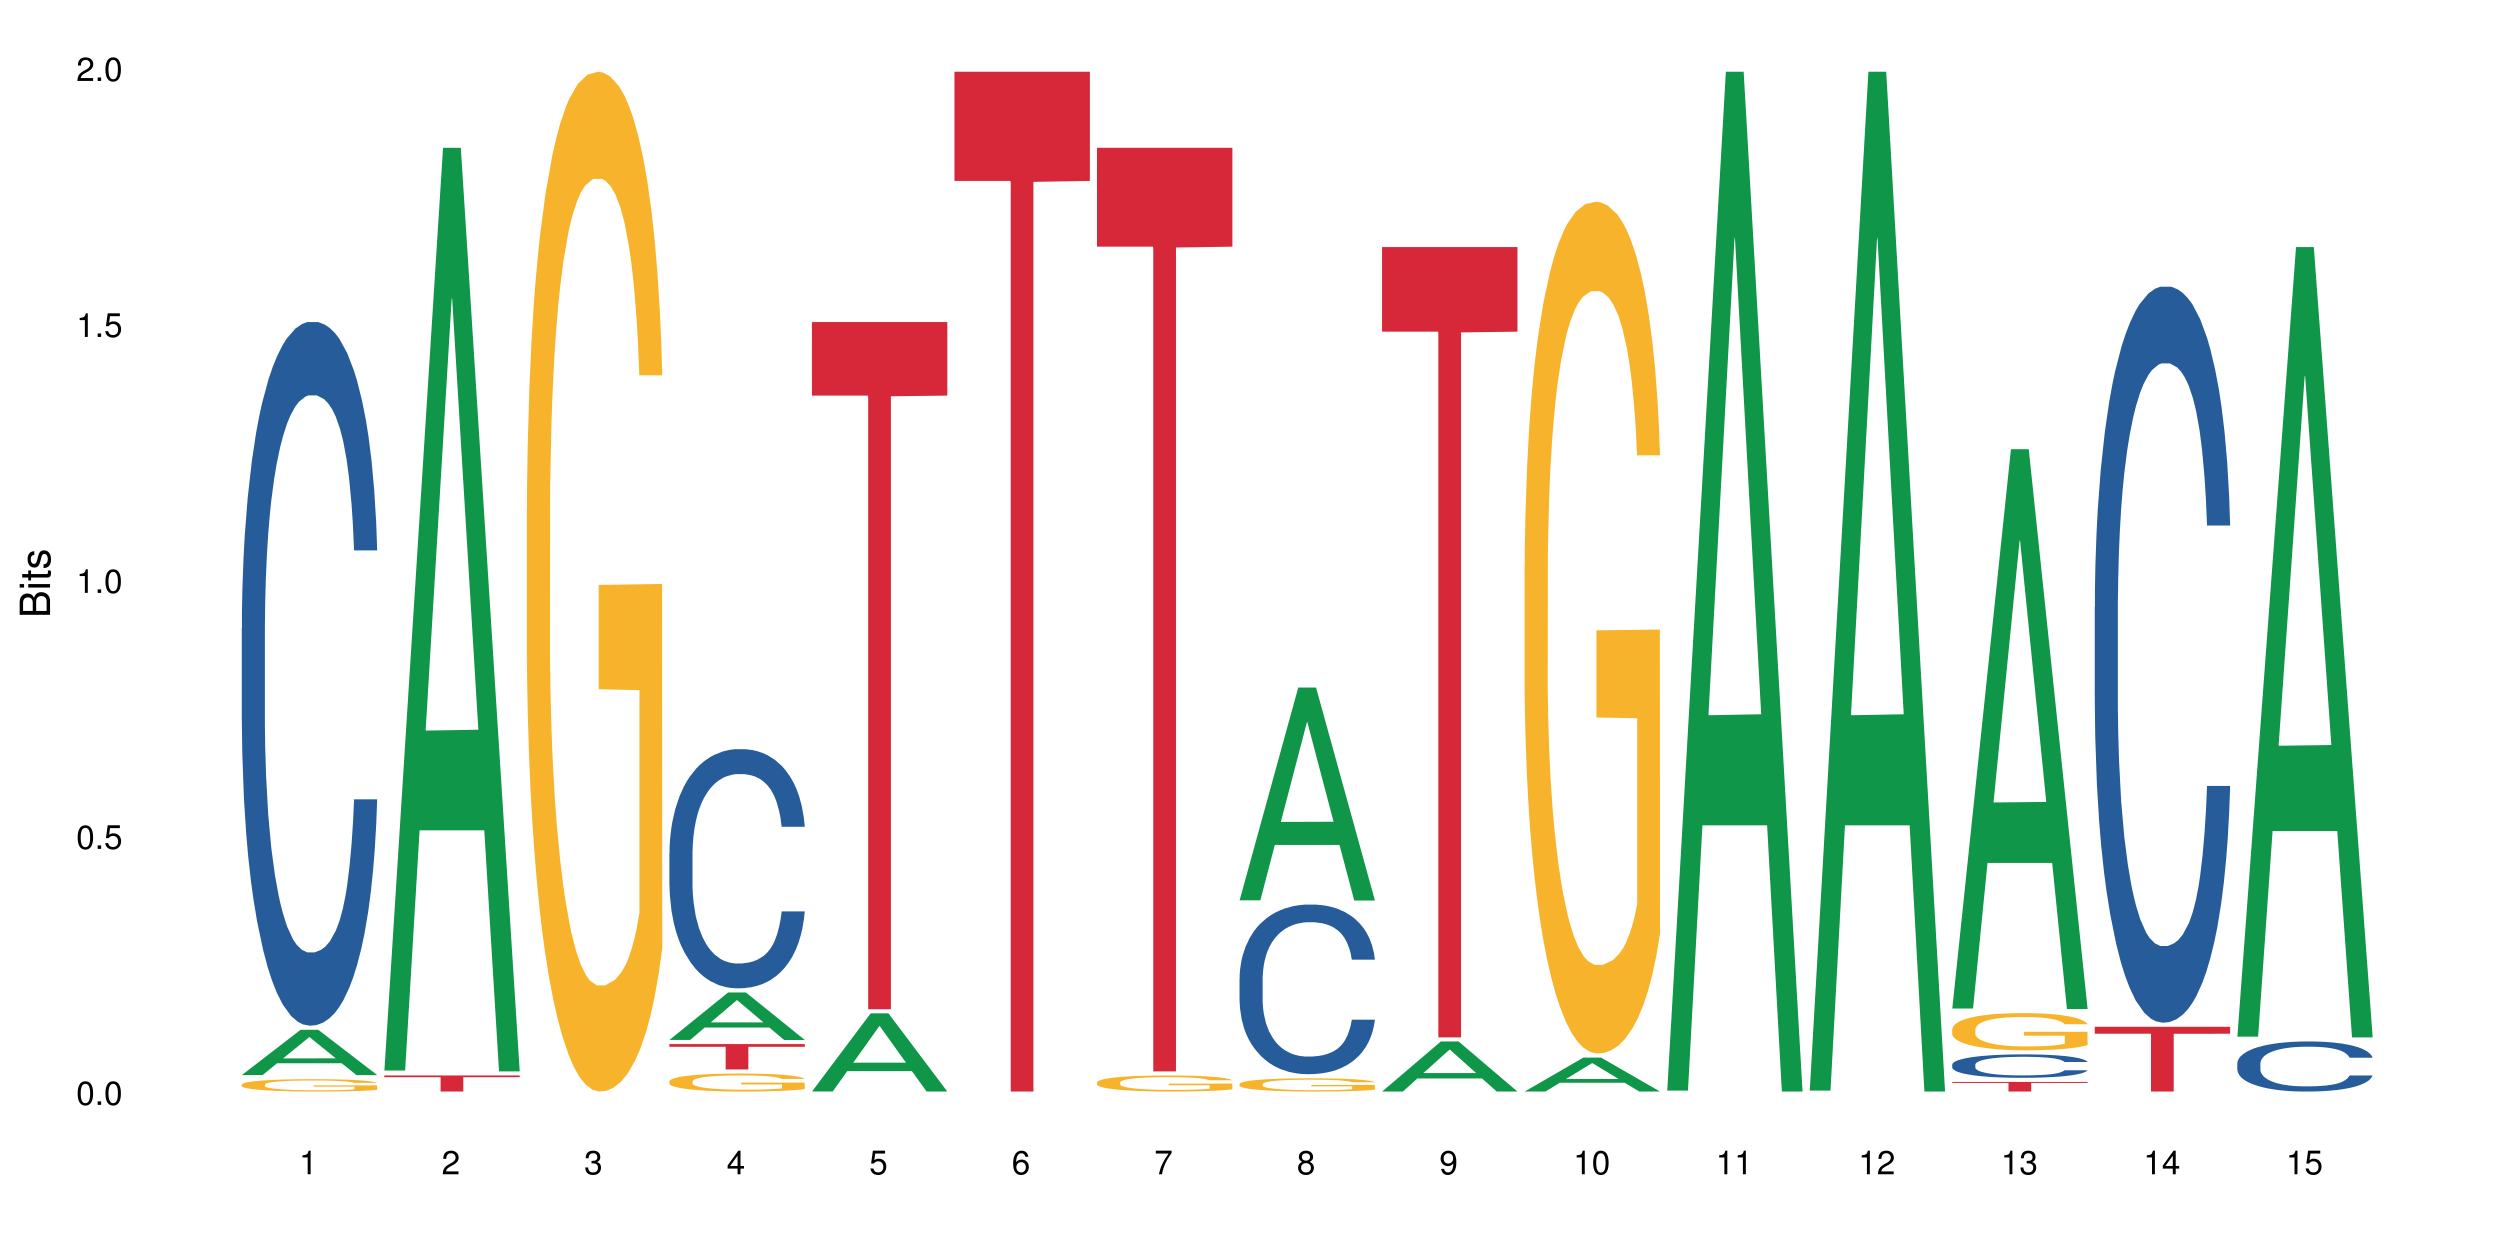<?xml version="1.0" encoding="UTF-8"?>
<svg xmlns="http://www.w3.org/2000/svg" xmlns:xlink="http://www.w3.org/1999/xlink" width="720pt" height="360pt" viewBox="0 0 720 360" version="1.1">
<defs>
<g>
<symbol overflow="visible" id="glyph0-0">
<path style="stroke:none;" d=""/>
</symbol>
<symbol overflow="visible" id="glyph0-1">
<path style="stroke:none;" d="M 2.641 -6.797 C 2 -6.797 1.422 -6.531 1.078 -6.047 C 0.641 -5.453 0.406 -4.547 0.406 -3.297 C 0.406 -1 1.188 0.219 2.641 0.219 C 4.078 0.219 4.859 -1 4.859 -3.234 C 4.859 -4.562 4.656 -5.438 4.203 -6.047 C 3.844 -6.531 3.281 -6.797 2.641 -6.797 Z M 2.641 -6.047 C 3.547 -6.047 4 -5.125 4 -3.312 C 4 -1.375 3.562 -0.484 2.625 -0.484 C 1.734 -0.484 1.281 -1.422 1.281 -3.281 C 1.281 -5.141 1.734 -6.047 2.641 -6.047 Z M 2.641 -6.047 "/>
</symbol>
<symbol overflow="visible" id="glyph0-2">
<path style="stroke:none;" d="M 1.828 -1 L 0.828 -1 L 0.828 0 L 1.828 0 Z M 1.828 -1 "/>
</symbol>
<symbol overflow="visible" id="glyph0-3">
<path style="stroke:none;" d="M 4.562 -6.797 L 1.062 -6.797 L 0.547 -3.094 L 1.328 -3.094 C 1.719 -3.562 2.047 -3.734 2.578 -3.734 C 3.484 -3.734 4.062 -3.109 4.062 -2.094 C 4.062 -1.125 3.484 -0.531 2.578 -0.531 C 1.828 -0.531 1.375 -0.906 1.188 -1.672 L 0.328 -1.672 C 0.453 -1.109 0.547 -0.844 0.75 -0.594 C 1.125 -0.078 1.828 0.219 2.594 0.219 C 3.969 0.219 4.922 -0.781 4.922 -2.219 C 4.922 -3.562 4.031 -4.484 2.719 -4.484 C 2.25 -4.484 1.859 -4.359 1.469 -4.062 L 1.734 -5.969 L 4.562 -5.969 Z M 4.562 -6.797 "/>
</symbol>
<symbol overflow="visible" id="glyph0-4">
<path style="stroke:none;" d="M 2.484 -4.844 L 2.484 0 L 3.328 0 L 3.328 -6.797 L 2.766 -6.797 C 2.469 -5.75 2.281 -5.609 0.984 -5.453 L 0.984 -4.844 Z M 2.484 -4.844 "/>
</symbol>
<symbol overflow="visible" id="glyph0-5">
<path style="stroke:none;" d="M 4.859 -0.828 L 1.281 -0.828 C 1.359 -1.391 1.672 -1.75 2.5 -2.234 L 3.469 -2.75 C 4.406 -3.266 4.906 -3.969 4.906 -4.812 C 4.906 -5.375 4.672 -5.906 4.266 -6.266 C 3.859 -6.625 3.375 -6.797 2.719 -6.797 C 1.859 -6.797 1.219 -6.5 0.844 -5.922 C 0.609 -5.562 0.5 -5.125 0.484 -4.438 L 1.328 -4.438 C 1.359 -4.906 1.406 -5.188 1.531 -5.406 C 1.75 -5.812 2.188 -6.062 2.703 -6.062 C 3.469 -6.062 4.031 -5.516 4.031 -4.781 C 4.031 -4.25 3.719 -3.797 3.125 -3.438 L 2.234 -2.938 C 0.812 -2.141 0.406 -1.5 0.328 0 L 4.859 0 Z M 4.859 -0.828 "/>
</symbol>
<symbol overflow="visible" id="glyph0-6">
<path style="stroke:none;" d="M 2.125 -3.125 L 2.578 -3.125 C 3.516 -3.125 3.984 -2.703 3.984 -1.891 C 3.984 -1.031 3.469 -0.531 2.578 -0.531 C 1.656 -0.531 1.203 -0.984 1.156 -1.969 L 0.312 -1.969 C 0.344 -1.422 0.438 -1.078 0.609 -0.766 C 0.953 -0.109 1.625 0.219 2.547 0.219 C 3.953 0.219 4.859 -0.609 4.859 -1.906 C 4.859 -2.766 4.516 -3.25 3.703 -3.516 C 4.344 -3.766 4.656 -4.25 4.656 -4.938 C 4.656 -6.109 3.875 -6.797 2.578 -6.797 C 1.203 -6.797 0.484 -6.047 0.453 -4.609 L 1.297 -4.609 C 1.312 -5.016 1.344 -5.25 1.453 -5.453 C 1.641 -5.828 2.062 -6.062 2.594 -6.062 C 3.344 -6.062 3.797 -5.625 3.797 -4.906 C 3.797 -4.422 3.609 -4.141 3.25 -3.984 C 3.016 -3.891 2.719 -3.844 2.125 -3.844 Z M 2.125 -3.125 "/>
</symbol>
<symbol overflow="visible" id="glyph0-7">
<path style="stroke:none;" d="M 3.141 -1.625 L 3.141 0 L 3.984 0 L 3.984 -1.625 L 4.984 -1.625 L 4.984 -2.391 L 3.984 -2.391 L 3.984 -6.797 L 3.359 -6.797 L 0.266 -2.516 L 0.266 -1.625 Z M 3.141 -2.391 L 1 -2.391 L 3.141 -5.359 Z M 3.141 -2.391 "/>
</symbol>
<symbol overflow="visible" id="glyph0-8">
<path style="stroke:none;" d="M 4.781 -5.031 C 4.609 -6.141 3.891 -6.797 2.844 -6.797 C 2.094 -6.797 1.422 -6.438 1.031 -5.828 C 0.609 -5.172 0.406 -4.344 0.406 -3.094 C 0.406 -1.953 0.578 -1.234 0.984 -0.625 C 1.359 -0.078 1.953 0.219 2.703 0.219 C 3.984 0.219 4.922 -0.734 4.922 -2.078 C 4.922 -3.344 4.062 -4.234 2.844 -4.234 C 2.172 -4.234 1.641 -3.969 1.281 -3.469 C 1.281 -5.125 1.828 -6.047 2.797 -6.047 C 3.391 -6.047 3.797 -5.672 3.938 -5.031 Z M 2.734 -3.484 C 3.547 -3.484 4.062 -2.922 4.062 -2 C 4.062 -1.156 3.484 -0.531 2.703 -0.531 C 1.922 -0.531 1.328 -1.188 1.328 -2.047 C 1.328 -2.891 1.906 -3.484 2.734 -3.484 Z M 2.734 -3.484 "/>
</symbol>
<symbol overflow="visible" id="glyph0-9">
<path style="stroke:none;" d="M 4.984 -6.797 L 0.438 -6.797 L 0.438 -5.969 L 4.109 -5.969 C 2.5 -3.656 1.828 -2.234 1.328 0 L 2.219 0 C 2.594 -2.172 3.453 -4.047 4.984 -6.094 Z M 4.984 -6.797 "/>
</symbol>
<symbol overflow="visible" id="glyph0-10">
<path style="stroke:none;" d="M 3.75 -3.578 C 4.453 -4 4.688 -4.344 4.688 -4.984 C 4.688 -6.047 3.844 -6.797 2.641 -6.797 C 1.438 -6.797 0.594 -6.047 0.594 -4.984 C 0.594 -4.359 0.828 -4.016 1.516 -3.578 C 0.734 -3.203 0.359 -2.641 0.359 -1.891 C 0.359 -0.641 1.297 0.219 2.641 0.219 C 3.984 0.219 4.922 -0.641 4.922 -1.875 C 4.922 -2.641 4.531 -3.203 3.75 -3.578 Z M 2.641 -6.047 C 3.359 -6.047 3.812 -5.625 3.812 -4.969 C 3.812 -4.344 3.344 -3.922 2.641 -3.922 C 1.922 -3.922 1.453 -4.344 1.453 -4.984 C 1.453 -5.625 1.922 -6.047 2.641 -6.047 Z M 2.641 -3.203 C 3.484 -3.203 4.062 -2.672 4.062 -1.875 C 4.062 -1.062 3.484 -0.531 2.625 -0.531 C 1.797 -0.531 1.219 -1.078 1.219 -1.875 C 1.219 -2.672 1.797 -3.203 2.641 -3.203 Z M 2.641 -3.203 "/>
</symbol>
<symbol overflow="visible" id="glyph0-11">
<path style="stroke:none;" d="M 0.516 -1.547 C 0.672 -0.438 1.406 0.219 2.438 0.219 C 3.188 0.219 3.859 -0.141 4.266 -0.75 C 4.688 -1.406 4.891 -2.25 4.891 -3.484 C 4.891 -4.625 4.703 -5.359 4.312 -5.953 C 3.938 -6.5 3.344 -6.797 2.594 -6.797 C 1.297 -6.797 0.359 -5.844 0.359 -4.516 C 0.359 -3.25 1.234 -2.344 2.453 -2.344 C 3.094 -2.344 3.562 -2.578 4.016 -3.109 C 4 -1.453 3.469 -0.531 2.5 -0.531 C 1.906 -0.531 1.484 -0.906 1.359 -1.547 Z M 2.578 -6.062 C 3.375 -6.062 3.969 -5.406 3.969 -4.531 C 3.969 -3.688 3.375 -3.094 2.547 -3.094 C 1.734 -3.094 1.234 -3.672 1.234 -4.578 C 1.234 -5.438 1.797 -6.062 2.578 -6.062 Z M 2.578 -6.062 "/>
</symbol>
<symbol overflow="visible" id="glyph1-0">
<path style="stroke:none;" d=""/>
</symbol>
<symbol overflow="visible" id="glyph1-1">
<path style="stroke:none;" d="M 0 -0.953 L 0 -4.891 C 0 -5.719 -0.234 -6.344 -0.734 -6.797 C -1.188 -7.234 -1.812 -7.469 -2.5 -7.469 C -3.547 -7.469 -4.188 -7 -4.625 -5.875 C -4.984 -6.672 -5.641 -7.094 -6.531 -7.094 C -7.156 -7.094 -7.734 -6.859 -8.141 -6.391 C -8.562 -5.938 -8.75 -5.344 -8.75 -4.5 L -8.75 -0.953 Z M -4.984 -2.062 L -7.766 -2.062 L -7.766 -4.219 C -7.766 -4.844 -7.688 -5.203 -7.453 -5.5 C -7.219 -5.812 -6.859 -5.969 -6.375 -5.969 C -5.906 -5.969 -5.531 -5.812 -5.297 -5.5 C -5.062 -5.203 -4.984 -4.844 -4.984 -4.219 Z M -0.984 -2.062 L -4 -2.062 L -4 -4.781 C -4 -5.328 -3.859 -5.688 -3.578 -5.953 C -3.297 -6.219 -2.922 -6.359 -2.484 -6.359 C -2.062 -6.359 -1.688 -6.219 -1.406 -5.953 C -1.109 -5.688 -0.984 -5.328 -0.984 -4.781 Z M -0.984 -2.062 "/>
</symbol>
<symbol overflow="visible" id="glyph1-2">
<path style="stroke:none;" d="M -6.281 -1.797 L -6.281 -0.797 L 0 -0.797 L 0 -1.797 Z M -8.75 -1.797 L -8.75 -0.797 L -7.484 -0.797 L -7.484 -1.797 Z M -8.75 -1.797 "/>
</symbol>
<symbol overflow="visible" id="glyph1-3">
<path style="stroke:none;" d="M -6.281 -3.047 L -6.281 -2.016 L -8.016 -2.016 L -8.016 -1.016 L -6.281 -1.016 L -6.281 -0.172 L -5.469 -0.172 L -5.469 -1.016 L -0.719 -1.016 C -0.078 -1.016 0.281 -1.453 0.281 -2.234 C 0.281 -2.469 0.25 -2.719 0.188 -3.047 L -0.641 -3.047 C -0.609 -2.922 -0.594 -2.766 -0.594 -2.562 C -0.594 -2.141 -0.719 -2.016 -1.156 -2.016 L -5.469 -2.016 L -5.469 -3.047 Z M -6.281 -3.047 "/>
</symbol>
<symbol overflow="visible" id="glyph1-4">
<path style="stroke:none;" d="M -4.531 -5.25 C -5.766 -5.25 -6.469 -4.422 -6.469 -2.969 C -6.469 -1.516 -5.719 -0.562 -4.547 -0.562 C -3.562 -0.562 -3.094 -1.062 -2.734 -2.562 L -2.516 -3.484 C -2.344 -4.188 -2.094 -4.469 -1.625 -4.469 C -1.047 -4.469 -0.641 -3.875 -0.641 -3 C -0.641 -2.453 -0.797 -2 -1.062 -1.75 C -1.25 -1.594 -1.422 -1.531 -1.875 -1.469 L -1.875 -0.406 C -0.422 -0.453 0.281 -1.266 0.281 -2.922 C 0.281 -4.5 -0.5 -5.516 -1.719 -5.516 C -2.656 -5.516 -3.172 -4.984 -3.469 -3.734 L -3.703 -2.766 C -3.891 -1.953 -4.156 -1.609 -4.594 -1.609 C -5.172 -1.609 -5.547 -2.125 -5.547 -2.938 C -5.547 -3.75 -5.203 -4.172 -4.531 -4.203 Z M -4.531 -5.25 "/>
</symbol>
</g>
</defs>
<g id="surface36121">
<rect x="0" y="0" width="720" height="360" style="fill:rgb(100%,100%,100%);fill-opacity:1;stroke:none;"/>
<path style=" stroke:none;fill-rule:nonzero;fill:rgb(6.275%,58.824%,28.235%);fill-opacity:1;" d="M 69.629 309.617 L 69.672 309.605 L 86.547 296.59 L 91.672 296.59 L 108.629 309.629 L 102.668 309.629 L 98.418 306.227 L 79.797 306.227 L 75.629 309.617 L 69.629 309.617 L 81.586 304.816 L 96.711 304.805 L 89.172 298.719 L 89.086 298.707 L 89.004 298.746 L 81.547 304.805 L 81.586 304.816 Z M 69.629 309.617 "/>
<path style=" stroke:none;fill-rule:nonzero;fill:rgb(14.51%,36.078%,60%);fill-opacity:1;" d="M 69.629 180.934 L 69.676 180.746 L 69.676 176.301 L 69.82 169.262 L 70.152 160.371 L 70.484 154.258 L 71.34 143.328 L 72.531 132.77 L 73.766 124.617 L 74.672 119.805 L 75.48 116.098 L 77.332 109.246 L 78.523 105.727 L 79.809 102.574 L 81.375 99.426 L 82.52 97.574 L 85.086 94.609 L 86.988 93.312 L 88.461 92.758 L 91.648 92.758 L 93.551 93.5 L 94.93 94.426 L 96.453 95.906 L 97.738 97.574 L 99.973 101.648 L 101.969 106.836 L 102.871 109.801 L 104.301 115.543 L 105.395 121.098 L 106.156 125.914 L 107.012 132.77 L 107.77 141.105 L 108.344 150.551 L 108.629 158.52 L 101.969 158.52 L 101.637 151.109 L 101.258 145.367 L 100.543 137.77 L 99.828 132.398 L 98.832 127.027 L 97.926 123.508 L 96.691 119.988 L 95.598 117.766 L 94.453 116.098 L 93.359 114.988 L 91.27 113.875 L 88.844 113.875 L 87.938 114.246 L 86.086 115.727 L 85.086 117.023 L 83.66 119.617 L 82.66 122.027 L 81.473 125.73 L 80.664 128.879 L 79.664 133.695 L 78.949 137.957 L 78.141 144.07 L 77.668 148.699 L 77.238 153.887 L 76.859 160 L 76.574 166.484 L 76.383 173.336 L 76.289 180.004 L 76.289 208.719 L 76.383 215.387 L 76.621 223.168 L 77.238 234.465 L 78.141 244.285 L 79.188 252.062 L 80.188 257.621 L 80.758 260.215 L 81.52 263.18 L 82.707 266.883 L 84.422 270.586 L 85.418 272.07 L 86.941 273.551 L 88.512 274.293 L 90.602 274.293 L 92.457 273.551 L 93.695 272.625 L 94.977 271.145 L 96.738 267.996 L 97.832 265.031 L 98.781 261.512 L 99.496 257.992 L 99.973 255.027 L 100.684 249.285 L 101.258 242.988 L 101.684 236.504 L 101.969 230.207 L 108.629 230.207 L 108.344 237.613 L 107.914 244.84 L 107.484 250.211 L 106.82 256.695 L 106.059 262.438 L 104.965 268.922 L 104.062 273.18 L 102.871 277.812 L 101.777 281.332 L 100.59 284.48 L 98.832 288.184 L 97.688 290.039 L 96.453 291.703 L 94.977 293.188 L 93.125 294.484 L 91.125 295.223 L 89.27 295.41 L 87.273 295.039 L 85.801 294.297 L 83.848 292.633 L 81.426 289.297 L 79.664 285.777 L 78.285 282.258 L 77.098 278.555 L 75.766 273.551 L 74.051 265.402 L 73.008 259.102 L 72.293 253.918 L 71.484 246.691 L 70.914 240.207 L 70.246 229.836 L 69.773 216.684 L 69.629 206.496 Z M 69.629 180.934 "/>
<path style=" stroke:none;fill-rule:nonzero;fill:rgb(96.863%,70.196%,16.863%);fill-opacity:1;" d="M 69.629 312.336 L 69.676 312.332 L 69.676 312.266 L 69.867 312.121 L 70.344 311.918 L 70.961 311.754 L 71.625 311.621 L 72.055 311.555 L 72.77 311.457 L 73.387 311.387 L 74.957 311.238 L 76.953 311.102 L 78.047 311.043 L 79.285 310.988 L 81.043 310.926 L 81.852 310.902 L 84.324 310.852 L 87.133 310.82 L 90.223 310.809 L 91.648 310.812 L 93.598 310.828 L 96.262 310.863 L 97.785 310.895 L 98.973 310.926 L 100.211 310.969 L 101.73 311.035 L 103.16 311.113 L 104.301 311.191 L 105.441 311.289 L 106.391 311.391 L 107.199 311.504 L 107.914 311.641 L 108.344 311.758 L 108.629 311.871 L 102.016 311.871 L 101.637 311.758 L 101.207 311.668 L 100.496 311.562 L 99.781 311.484 L 99.066 311.422 L 97.738 311.336 L 96.594 311.285 L 95.168 311.238 L 93.789 311.211 L 92.219 311.191 L 91.27 311.184 L 88.746 311.184 L 86.465 311.207 L 85.133 311.234 L 84.184 311.258 L 82.852 311.309 L 82.043 311.348 L 81.566 311.371 L 80.141 311.473 L 79.188 311.562 L 78.664 311.625 L 78 311.723 L 77.523 311.812 L 77 311.941 L 76.715 312.039 L 76.336 312.262 L 76.289 312.844 L 76.43 312.969 L 76.715 313.102 L 77.098 313.219 L 77.668 313.344 L 78.238 313.438 L 79.234 313.562 L 80.094 313.648 L 80.758 313.703 L 82.043 313.793 L 82.566 313.82 L 83.801 313.879 L 85.086 313.926 L 86.656 313.965 L 87.844 313.984 L 89.746 314 L 92.172 314 L 95.027 313.98 L 96.832 313.953 L 98.07 313.93 L 98.879 313.906 L 99.875 313.871 L 100.59 313.836 L 101.258 313.801 L 102.062 313.746 L 102.062 312.969 L 90.316 312.965 L 90.316 312.602 L 108.578 312.598 L 108.629 313.871 L 107.629 313.957 L 106.391 314.043 L 105.203 314.105 L 103.965 314.164 L 102.207 314.223 L 100.781 314.262 L 98.594 314.309 L 96.594 314.34 L 94.504 314.359 L 92.648 314.367 L 90.461 314.371 L 88.512 314.363 L 86.418 314.344 L 84.754 314.32 L 83.23 314.285 L 81.711 314.242 L 79.809 314.176 L 78.57 314.121 L 77.285 314.051 L 76.004 313.969 L 74.859 313.883 L 74.102 313.816 L 73.34 313.738 L 72.531 313.641 L 71.77 313.527 L 71.199 313.426 L 70.676 313.312 L 70.297 313.207 L 69.914 313.059 L 69.723 312.941 L 69.629 312.844 Z M 69.629 312.336 "/>
<path style=" stroke:none;fill-rule:nonzero;fill:rgb(6.275%,58.824%,28.235%);fill-opacity:1;" d="M 110.68 308.312 L 110.723 308.062 L 127.598 42.566 L 132.719 42.566 L 149.68 308.562 L 143.719 308.562 L 139.469 239.129 L 120.848 239.129 L 116.68 308.312 L 110.68 308.312 L 122.637 210.406 L 137.762 210.156 L 130.223 86.023 L 130.137 85.773 L 130.055 86.523 L 122.598 210.156 L 122.637 210.406 Z M 110.68 308.312 "/>
<path style=" stroke:none;fill-rule:nonzero;fill:rgb(83.922%,15.686%,22.353%);fill-opacity:1;" d="M 110.68 309.742 L 149.68 309.742 L 149.68 310.238 L 133.426 310.242 L 133.426 314.371 L 126.887 314.371 L 126.887 310.246 L 126.793 310.238 L 110.68 310.238 Z M 110.68 309.742 "/>
<path style=" stroke:none;fill-rule:nonzero;fill:rgb(96.863%,70.196%,16.863%);fill-opacity:1;" d="M 151.73 146.461 L 151.777 146.191 L 151.777 140.828 L 151.969 128.758 L 152.445 112.129 L 153.062 98.449 L 153.727 87.719 L 154.156 82.086 L 154.871 74.039 L 155.488 68.141 L 157.059 56.07 L 159.055 44.805 L 160.148 39.977 L 161.387 35.414 L 163.145 30.32 L 163.953 28.441 L 166.426 24.148 L 169.23 21.469 L 172.324 20.664 L 173.75 20.93 L 175.699 22.004 L 178.363 24.953 L 179.887 27.637 L 181.074 30.32 L 182.312 33.805 L 183.832 39.172 L 185.258 45.609 L 186.402 52.047 L 187.543 60.094 L 188.492 68.676 L 189.301 78.062 L 190.016 89.328 L 190.445 98.715 L 190.73 108.105 L 184.117 108.105 L 183.738 98.715 L 183.309 91.477 L 182.598 82.625 L 181.883 76.188 L 181.168 71.09 L 179.84 64.117 L 178.695 59.824 L 177.27 56.07 L 175.891 53.656 L 174.32 52.047 L 173.371 51.508 L 170.848 51.508 L 168.566 53.387 L 167.234 55.531 L 166.285 57.68 L 164.953 61.703 L 164.145 64.922 L 163.668 67.066 L 162.242 75.383 L 161.289 82.891 L 160.766 87.988 L 160.102 96.035 L 159.625 103.277 L 159.102 114.004 L 158.816 122.051 L 158.438 140.293 L 158.391 188.574 L 158.531 198.766 L 158.816 209.762 L 159.199 219.418 L 159.77 229.609 L 160.34 237.391 L 161.336 247.852 L 162.195 254.824 L 162.859 259.383 L 164.145 266.625 L 164.668 269.039 L 165.902 273.867 L 167.188 277.625 L 168.758 280.844 L 169.945 282.453 L 171.848 283.793 L 174.273 283.793 L 177.129 282.184 L 178.934 280.039 L 180.172 277.891 L 180.98 276.016 L 181.977 273.062 L 182.691 270.383 L 183.355 267.43 L 184.164 262.871 L 184.164 198.766 L 172.418 198.496 L 172.418 168.457 L 190.68 168.188 L 190.73 273.062 L 189.73 280.305 L 188.492 287.281 L 187.305 292.645 L 186.066 297.203 L 184.309 302.301 L 182.883 305.52 L 180.695 309.273 L 178.695 311.688 L 176.605 313.297 L 174.75 314.102 L 172.562 314.371 L 170.613 313.836 L 168.52 312.227 L 166.855 310.078 L 165.332 307.398 L 163.812 303.91 L 161.91 298.277 L 160.672 293.719 L 159.387 288.086 L 158.105 281.379 L 156.961 274.137 L 156.203 268.504 L 155.441 262.066 L 154.633 254.02 L 153.871 244.898 L 153.301 236.586 L 152.777 227.195 L 152.398 218.344 L 152.016 206.277 L 151.824 196.621 L 151.73 188.305 Z M 151.73 146.461 "/>
<path style=" stroke:none;fill-rule:nonzero;fill:rgb(6.275%,58.824%,28.235%);fill-opacity:1;" d="M 192.781 299.496 L 192.824 299.484 L 209.695 285.828 L 214.82 285.828 L 231.781 299.512 L 225.82 299.512 L 221.57 295.938 L 202.949 295.938 L 198.781 299.496 L 192.781 299.496 L 204.738 294.461 L 219.863 294.449 L 212.32 288.062 L 212.238 288.051 L 212.156 288.09 L 204.699 294.449 L 204.738 294.461 Z M 192.781 299.496 "/>
<path style=" stroke:none;fill-rule:nonzero;fill:rgb(14.51%,36.078%,60%);fill-opacity:1;" d="M 192.781 245.742 L 192.828 245.68 L 192.828 244.168 L 192.973 241.773 L 193.305 238.754 L 193.637 236.676 L 194.492 232.961 L 195.684 229.371 L 196.918 226.602 L 197.824 224.965 L 198.633 223.707 L 200.484 221.375 L 201.676 220.18 L 202.957 219.109 L 204.527 218.039 L 205.668 217.41 L 208.238 216.402 L 210.141 215.961 L 211.613 215.773 L 214.801 215.773 L 216.703 216.023 L 218.082 216.34 L 219.605 216.844 L 220.887 217.41 L 223.125 218.793 L 225.121 220.559 L 226.023 221.566 L 227.453 223.516 L 228.547 225.406 L 229.305 227.043 L 230.164 229.371 L 230.922 232.203 L 231.496 235.414 L 231.781 238.121 L 225.121 238.121 L 224.789 235.605 L 224.406 233.652 L 223.695 231.07 L 222.98 229.246 L 221.984 227.422 L 221.078 226.223 L 219.844 225.027 L 218.75 224.273 L 217.605 223.707 L 216.512 223.328 L 214.422 222.949 L 211.996 222.949 L 211.09 223.074 L 209.238 223.578 L 208.238 224.02 L 206.812 224.902 L 205.812 225.719 L 204.625 226.98 L 203.816 228.051 L 202.816 229.688 L 202.102 231.133 L 201.293 233.211 L 200.82 234.785 L 200.391 236.551 L 200.012 238.625 L 199.727 240.832 L 199.535 243.16 L 199.441 245.426 L 199.441 255.184 L 199.535 257.453 L 199.773 260.094 L 200.391 263.938 L 201.293 267.273 L 202.34 269.918 L 203.34 271.805 L 203.91 272.688 L 204.672 273.695 L 205.859 274.953 L 207.57 276.215 L 208.57 276.719 L 210.094 277.219 L 211.664 277.473 L 213.754 277.473 L 215.609 277.219 L 216.848 276.906 L 218.129 276.402 L 219.891 275.332 L 220.984 274.324 L 221.934 273.129 L 222.648 271.934 L 223.125 270.926 L 223.836 268.973 L 224.406 266.832 L 224.836 264.629 L 225.121 262.488 L 231.781 262.488 L 231.496 265.008 L 231.066 267.461 L 230.637 269.289 L 229.973 271.492 L 229.211 273.441 L 228.117 275.648 L 227.215 277.094 L 226.023 278.668 L 224.93 279.863 L 223.742 280.934 L 221.984 282.195 L 220.84 282.824 L 219.605 283.391 L 218.129 283.895 L 216.277 284.336 L 214.277 284.586 L 212.422 284.648 L 210.426 284.523 L 208.953 284.273 L 207 283.707 L 204.574 282.57 L 202.816 281.375 L 201.438 280.18 L 200.25 278.922 L 198.918 277.219 L 197.203 274.449 L 196.156 272.309 L 195.445 270.547 L 194.637 268.09 L 194.066 265.887 L 193.398 262.363 L 192.926 257.891 L 192.781 254.43 Z M 192.781 245.742 "/>
<path style=" stroke:none;fill-rule:nonzero;fill:rgb(96.863%,70.196%,16.863%);fill-opacity:1;" d="M 192.781 311.402 L 192.828 311.398 L 192.828 311.305 L 193.02 311.09 L 193.496 310.797 L 194.113 310.555 L 194.777 310.367 L 195.207 310.266 L 195.922 310.125 L 196.539 310.02 L 198.109 309.809 L 200.105 309.609 L 201.199 309.523 L 202.438 309.441 L 204.195 309.352 L 205.004 309.32 L 207.477 309.242 L 210.281 309.195 L 213.375 309.18 L 214.801 309.188 L 216.75 309.207 L 219.414 309.258 L 220.938 309.305 L 222.125 309.352 L 223.363 309.414 L 224.883 309.508 L 226.309 309.621 L 227.453 309.734 L 228.594 309.879 L 229.543 310.031 L 230.352 310.195 L 231.066 310.395 L 231.496 310.559 L 231.781 310.727 L 225.168 310.727 L 224.789 310.559 L 224.359 310.434 L 223.648 310.277 L 222.934 310.164 L 222.219 310.074 L 220.887 309.949 L 219.746 309.875 L 218.32 309.809 L 216.941 309.766 L 215.371 309.734 L 214.422 309.727 L 211.898 309.727 L 209.617 309.758 L 208.285 309.797 L 207.336 309.836 L 206.004 309.906 L 205.195 309.965 L 204.719 310 L 203.293 310.148 L 202.34 310.281 L 201.816 310.371 L 201.152 310.512 L 200.676 310.641 L 200.152 310.832 L 199.867 310.973 L 199.488 311.297 L 199.441 312.148 L 199.582 312.328 L 199.867 312.523 L 200.25 312.691 L 200.82 312.875 L 201.391 313.012 L 202.387 313.195 L 203.246 313.32 L 203.91 313.398 L 205.195 313.527 L 205.719 313.57 L 206.953 313.656 L 208.238 313.723 L 209.809 313.777 L 210.996 313.809 L 212.898 313.832 L 215.324 313.832 L 218.18 313.801 L 219.984 313.766 L 221.223 313.727 L 222.031 313.691 L 223.027 313.641 L 223.742 313.594 L 224.406 313.543 L 225.215 313.461 L 225.215 312.328 L 213.469 312.324 L 213.469 311.793 L 231.73 311.789 L 231.781 313.641 L 230.781 313.77 L 229.543 313.891 L 228.355 313.988 L 227.117 314.066 L 225.359 314.156 L 223.934 314.215 L 221.746 314.281 L 219.746 314.324 L 217.656 314.352 L 215.801 314.367 L 213.613 314.371 L 211.664 314.359 L 209.57 314.332 L 207.906 314.293 L 206.383 314.246 L 204.859 314.188 L 202.957 314.086 L 201.723 314.004 L 200.438 313.906 L 199.152 313.789 L 198.012 313.66 L 197.25 313.559 L 196.492 313.445 L 195.684 313.305 L 194.922 313.145 L 194.352 312.996 L 193.828 312.832 L 193.445 312.676 L 193.066 312.461 L 192.875 312.289 L 192.781 312.145 Z M 192.781 311.402 "/>
<path style=" stroke:none;fill-rule:nonzero;fill:rgb(83.922%,15.686%,22.353%);fill-opacity:1;" d="M 192.781 300.691 L 231.781 300.691 L 231.781 301.473 L 215.527 301.48 L 215.527 308 L 208.988 308 L 208.988 301.484 L 208.891 301.473 L 192.781 301.473 Z M 192.781 300.691 "/>
<path style=" stroke:none;fill-rule:nonzero;fill:rgb(6.275%,58.824%,28.235%);fill-opacity:1;" d="M 233.832 314.348 L 233.875 314.328 L 250.746 291.848 L 255.871 291.848 L 272.832 314.371 L 266.871 314.371 L 262.621 308.492 L 244 308.492 L 239.832 314.348 L 233.832 314.348 L 245.789 306.059 L 260.914 306.039 L 253.371 295.527 L 253.289 295.508 L 253.207 295.57 L 245.75 306.039 L 245.789 306.059 Z M 233.832 314.348 "/>
<path style=" stroke:none;fill-rule:nonzero;fill:rgb(83.922%,15.686%,22.353%);fill-opacity:1;" d="M 233.832 92.75 L 272.832 92.75 L 272.832 113.934 L 256.578 114.121 L 256.578 290.668 L 250.039 290.668 L 250.039 114.309 L 249.941 113.934 L 233.832 113.934 Z M 233.832 92.75 "/>
<path style=" stroke:none;fill-rule:nonzero;fill:rgb(83.922%,15.686%,22.353%);fill-opacity:1;" d="M 274.883 20.664 L 313.883 20.664 L 313.883 52.102 L 297.629 52.379 L 297.629 314.371 L 291.09 314.371 L 291.09 52.652 L 290.992 52.102 L 274.883 52.102 Z M 274.883 20.664 "/>
<path style=" stroke:none;fill-rule:nonzero;fill:rgb(96.863%,70.196%,16.863%);fill-opacity:1;" d="M 315.934 311.723 L 315.98 311.719 L 315.98 311.637 L 316.172 311.445 L 316.648 311.184 L 317.266 310.969 L 317.93 310.797 L 318.359 310.711 L 319.074 310.582 L 319.691 310.488 L 321.262 310.301 L 323.258 310.121 L 324.352 310.047 L 325.586 309.973 L 327.348 309.895 L 328.156 309.863 L 330.629 309.797 L 333.434 309.754 L 336.527 309.742 L 337.953 309.746 L 339.902 309.762 L 342.566 309.809 L 344.09 309.852 L 345.277 309.895 L 346.516 309.949 L 348.035 310.035 L 349.461 310.137 L 350.605 310.238 L 351.746 310.363 L 352.695 310.5 L 353.504 310.648 L 354.219 310.824 L 354.645 310.973 L 354.93 311.121 L 348.32 311.121 L 347.941 310.973 L 347.512 310.859 L 346.801 310.719 L 346.086 310.617 L 345.371 310.535 L 344.039 310.426 L 342.898 310.359 L 341.473 310.301 L 340.094 310.262 L 338.523 310.238 L 337.574 310.227 L 335.051 310.227 L 332.77 310.258 L 331.438 310.293 L 330.488 310.324 L 329.156 310.391 L 328.348 310.441 L 327.871 310.473 L 326.445 310.605 L 325.492 310.723 L 324.969 310.805 L 324.305 310.93 L 323.828 311.043 L 323.305 311.215 L 323.02 311.34 L 322.641 311.629 L 322.59 312.387 L 322.734 312.547 L 323.02 312.723 L 323.398 312.875 L 323.973 313.035 L 324.543 313.156 L 325.539 313.324 L 326.395 313.434 L 327.062 313.504 L 328.348 313.617 L 328.871 313.656 L 330.105 313.73 L 331.391 313.793 L 332.961 313.844 L 334.148 313.867 L 336.051 313.891 L 338.477 313.891 L 341.328 313.863 L 343.137 313.828 L 344.375 313.797 L 345.184 313.766 L 346.18 313.719 L 346.895 313.676 L 347.559 313.633 L 348.367 313.559 L 348.367 312.547 L 336.621 312.543 L 336.621 312.07 L 354.883 312.066 L 354.93 313.719 L 353.934 313.832 L 352.695 313.945 L 351.508 314.027 L 350.27 314.102 L 348.512 314.18 L 347.086 314.23 L 344.898 314.289 L 342.898 314.328 L 340.809 314.355 L 338.953 314.367 L 336.766 314.371 L 334.812 314.363 L 332.723 314.336 L 331.059 314.305 L 329.535 314.262 L 328.012 314.207 L 326.109 314.117 L 324.875 314.047 L 323.59 313.957 L 322.305 313.852 L 321.164 313.738 L 320.402 313.648 L 319.645 313.547 L 318.836 313.418 L 318.074 313.277 L 317.504 313.145 L 316.98 312.996 L 316.598 312.855 L 316.219 312.668 L 316.027 312.516 L 315.934 312.383 Z M 315.934 311.723 "/>
<path style=" stroke:none;fill-rule:nonzero;fill:rgb(83.922%,15.686%,22.353%);fill-opacity:1;" d="M 315.934 42.566 L 354.93 42.566 L 354.93 71.039 L 338.68 71.289 L 338.68 308.562 L 332.141 308.562 L 332.141 71.539 L 332.043 71.039 L 315.934 71.039 Z M 315.934 42.566 "/>
<path style=" stroke:none;fill-rule:nonzero;fill:rgb(6.275%,58.824%,28.235%);fill-opacity:1;" d="M 356.984 259.293 L 357.027 259.234 L 373.898 198.004 L 379.023 198.004 L 395.98 259.352 L 390.023 259.352 L 385.773 243.336 L 367.148 243.336 L 362.984 259.293 L 356.984 259.293 L 368.941 236.711 L 384.066 236.656 L 376.523 208.027 L 376.441 207.969 L 376.359 208.145 L 368.898 236.656 L 368.941 236.711 Z M 356.984 259.293 "/>
<path style=" stroke:none;fill-rule:nonzero;fill:rgb(14.51%,36.078%,60%);fill-opacity:1;" d="M 356.984 281.781 L 357.031 281.734 L 357.031 280.664 L 357.176 278.969 L 357.508 276.824 L 357.84 275.352 L 358.695 272.715 L 359.887 270.172 L 361.121 268.207 L 362.023 267.047 L 362.832 266.152 L 364.688 264.504 L 365.879 263.652 L 367.16 262.895 L 368.73 262.137 L 369.871 261.691 L 372.441 260.977 L 374.344 260.664 L 375.816 260.527 L 379.004 260.527 L 380.906 260.707 L 382.285 260.93 L 383.809 261.289 L 385.09 261.691 L 387.328 262.672 L 389.324 263.922 L 390.227 264.637 L 391.656 266.02 L 392.75 267.359 L 393.508 268.52 L 394.367 270.172 L 395.125 272.18 L 395.695 274.457 L 395.98 276.379 L 389.324 276.379 L 388.992 274.59 L 388.609 273.207 L 387.898 271.379 L 387.184 270.082 L 386.184 268.789 L 385.281 267.941 L 384.047 267.09 L 382.953 266.555 L 381.809 266.152 L 380.715 265.887 L 378.625 265.617 L 376.199 265.617 L 375.293 265.707 L 373.438 266.066 L 372.441 266.379 L 371.016 267.004 L 370.016 267.582 L 368.828 268.477 L 368.02 269.234 L 367.02 270.395 L 366.305 271.422 L 365.496 272.895 L 365.023 274.012 L 364.594 275.262 L 364.215 276.734 L 363.926 278.297 L 363.738 279.949 L 363.641 281.555 L 363.641 288.477 L 363.738 290.082 L 363.977 291.957 L 364.594 294.68 L 365.496 297.047 L 366.543 298.922 L 367.543 300.262 L 368.113 300.887 L 368.875 301.602 L 370.062 302.492 L 371.773 303.387 L 372.773 303.742 L 374.297 304.102 L 375.863 304.281 L 377.957 304.281 L 379.812 304.102 L 381.047 303.879 L 382.332 303.52 L 384.094 302.762 L 385.188 302.047 L 386.137 301.199 L 386.852 300.352 L 387.328 299.637 L 388.039 298.254 L 388.609 296.734 L 389.039 295.172 L 389.324 293.656 L 395.98 293.656 L 395.695 295.441 L 395.27 297.18 L 394.84 298.477 L 394.176 300.039 L 393.414 301.422 L 392.32 302.984 L 391.418 304.012 L 390.227 305.129 L 389.133 305.977 L 387.945 306.734 L 386.184 307.629 L 385.043 308.074 L 383.809 308.477 L 382.332 308.832 L 380.477 309.145 L 378.48 309.324 L 376.625 309.367 L 374.629 309.281 L 373.152 309.102 L 371.203 308.699 L 368.777 307.895 L 367.02 307.047 L 365.641 306.199 L 364.449 305.305 L 363.121 304.102 L 361.406 302.137 L 360.359 300.617 L 359.648 299.367 L 358.84 297.629 L 358.27 296.066 L 357.602 293.566 L 357.125 290.395 L 356.984 287.941 Z M 356.984 281.781 "/>
<path style=" stroke:none;fill-rule:nonzero;fill:rgb(96.863%,70.196%,16.863%);fill-opacity:1;" d="M 356.984 312.184 L 357.031 312.184 L 357.031 312.113 L 357.223 311.953 L 357.699 311.738 L 358.316 311.562 L 358.98 311.422 L 359.41 311.348 L 360.121 311.242 L 360.742 311.168 L 362.312 311.008 L 364.309 310.863 L 365.402 310.801 L 366.637 310.742 L 368.398 310.676 L 369.207 310.648 L 371.68 310.594 L 374.484 310.559 L 377.578 310.547 L 379.004 310.551 L 380.953 310.566 L 383.617 310.605 L 385.141 310.641 L 386.328 310.676 L 387.562 310.719 L 389.086 310.789 L 390.512 310.871 L 391.656 310.957 L 392.797 311.062 L 393.746 311.172 L 394.555 311.297 L 395.27 311.441 L 395.695 311.562 L 395.98 311.688 L 389.371 311.688 L 388.992 311.562 L 388.562 311.469 L 387.852 311.355 L 387.137 311.27 L 386.422 311.203 L 385.09 311.113 L 383.949 311.059 L 382.523 311.008 L 381.145 310.977 L 379.574 310.957 L 378.625 310.949 L 376.102 310.949 L 373.82 310.973 L 372.488 311.004 L 371.535 311.031 L 370.207 311.082 L 369.398 311.125 L 368.922 311.152 L 367.496 311.262 L 366.543 311.359 L 366.02 311.426 L 365.355 311.527 L 364.879 311.625 L 364.355 311.762 L 364.07 311.867 L 363.691 312.105 L 363.641 312.734 L 363.785 312.867 L 364.07 313.008 L 364.449 313.137 L 365.023 313.27 L 365.594 313.367 L 366.59 313.504 L 367.445 313.598 L 368.113 313.656 L 369.398 313.75 L 369.922 313.781 L 371.156 313.844 L 372.441 313.891 L 374.012 313.934 L 375.199 313.957 L 377.102 313.973 L 379.527 313.973 L 382.379 313.953 L 384.188 313.926 L 385.426 313.895 L 386.234 313.871 L 387.23 313.832 L 387.945 313.797 L 388.609 313.762 L 389.418 313.699 L 389.418 312.867 L 377.672 312.863 L 377.672 312.473 L 395.934 312.469 L 395.98 313.832 L 394.984 313.926 L 393.746 314.02 L 392.559 314.09 L 391.32 314.148 L 389.562 314.215 L 388.137 314.254 L 385.949 314.305 L 383.949 314.336 L 381.855 314.355 L 380.004 314.367 L 377.816 314.371 L 375.863 314.363 L 373.773 314.344 L 372.109 314.316 L 370.586 314.281 L 369.062 314.234 L 367.16 314.16 L 365.926 314.102 L 364.641 314.027 L 363.355 313.941 L 362.215 313.848 L 361.453 313.773 L 360.695 313.691 L 359.887 313.586 L 359.125 313.465 L 358.555 313.359 L 358.031 313.234 L 357.648 313.121 L 357.27 312.965 L 357.078 312.84 L 356.984 312.73 Z M 356.984 312.184 "/>
<path style=" stroke:none;fill-rule:nonzero;fill:rgb(6.275%,58.824%,28.235%);fill-opacity:1;" d="M 398.035 314.355 L 398.078 314.344 L 414.949 299.949 L 420.074 299.949 L 437.031 314.371 L 431.074 314.371 L 426.824 310.605 L 408.199 310.605 L 404.035 314.355 L 398.035 314.355 L 409.992 309.051 L 425.117 309.035 L 417.574 302.305 L 417.492 302.293 L 417.41 302.332 L 409.949 309.035 L 409.992 309.051 Z M 398.035 314.355 "/>
<path style=" stroke:none;fill-rule:nonzero;fill:rgb(83.922%,15.686%,22.353%);fill-opacity:1;" d="M 398.035 71.156 L 437.031 71.156 L 437.031 95.52 L 420.781 95.734 L 420.781 298.77 L 414.242 298.77 L 414.242 95.949 L 414.145 95.52 L 398.035 95.52 Z M 398.035 71.156 "/>
<path style=" stroke:none;fill-rule:nonzero;fill:rgb(6.275%,58.824%,28.235%);fill-opacity:1;" d="M 439.086 314.363 L 439.129 314.352 L 456 304.594 L 461.125 304.594 L 478.082 314.371 L 472.125 314.371 L 467.875 311.82 L 449.25 311.82 L 445.086 314.363 L 439.086 314.363 L 451.043 310.762 L 466.168 310.754 L 458.625 306.191 L 458.543 306.184 L 458.461 306.211 L 451 310.754 L 451.043 310.762 Z M 439.086 314.363 "/>
<path style=" stroke:none;fill-rule:nonzero;fill:rgb(96.863%,70.196%,16.863%);fill-opacity:1;" d="M 439.086 163.168 L 439.133 162.945 L 439.133 158.465 L 439.324 148.383 L 439.801 134.492 L 440.418 123.066 L 441.082 114.105 L 441.512 109.398 L 442.223 102.68 L 442.844 97.75 L 444.41 87.668 L 446.41 78.258 L 447.504 74.227 L 448.738 70.418 L 450.5 66.16 L 451.309 64.594 L 453.781 61.008 L 456.586 58.77 L 459.68 58.098 L 461.105 58.32 L 463.055 59.215 L 465.719 61.68 L 467.242 63.922 L 468.43 66.16 L 469.664 69.074 L 471.188 73.555 L 472.613 78.93 L 473.754 84.309 L 474.898 91.027 L 475.848 98.199 L 476.656 106.039 L 477.371 115.449 L 477.797 123.289 L 478.082 131.133 L 471.473 131.133 L 471.094 123.289 L 470.664 117.242 L 469.949 109.848 L 469.238 104.473 L 468.523 100.215 L 467.191 94.391 L 466.051 90.805 L 464.625 87.668 L 463.246 85.652 L 461.676 84.309 L 460.727 83.859 L 458.203 83.859 L 455.922 85.43 L 454.59 87.219 L 453.637 89.012 L 452.309 92.375 L 451.5 95.062 L 451.023 96.855 L 449.598 103.801 L 448.645 110.07 L 448.121 114.328 L 447.457 121.051 L 446.98 127.098 L 446.457 136.059 L 446.172 142.781 L 445.793 158.016 L 445.742 198.344 L 445.887 206.855 L 446.172 216.043 L 446.551 224.105 L 447.121 232.621 L 447.695 239.117 L 448.691 247.855 L 449.547 253.68 L 450.215 257.488 L 451.5 263.535 L 452.02 265.555 L 453.258 269.586 L 454.543 272.723 L 456.113 275.41 L 457.301 276.754 L 459.203 277.875 L 461.629 277.875 L 464.48 276.531 L 466.289 274.738 L 467.527 272.945 L 468.336 271.379 L 469.332 268.914 L 470.047 266.672 L 470.711 264.207 L 471.52 260.398 L 471.52 206.855 L 459.773 206.633 L 459.773 181.539 L 478.035 181.316 L 478.082 268.914 L 477.086 274.961 L 475.848 280.789 L 474.66 285.27 L 473.422 289.078 L 471.664 293.332 L 470.238 296.023 L 468.047 299.16 L 466.051 301.176 L 463.957 302.52 L 462.105 303.191 L 459.918 303.414 L 457.965 302.969 L 455.875 301.621 L 454.211 299.832 L 452.688 297.59 L 451.164 294.68 L 449.262 289.973 L 448.027 286.164 L 446.742 281.461 L 445.457 275.859 L 444.316 269.809 L 443.555 265.105 L 442.797 259.727 L 441.988 253.008 L 441.227 245.391 L 440.656 238.445 L 440.133 230.602 L 439.75 223.211 L 439.371 213.129 L 439.18 205.062 L 439.086 198.117 Z M 439.086 163.168 "/>
<path style=" stroke:none;fill-rule:nonzero;fill:rgb(6.275%,58.824%,28.235%);fill-opacity:1;" d="M 480.137 314.094 L 480.18 313.82 L 497.051 20.664 L 502.176 20.664 L 519.133 314.371 L 513.176 314.371 L 508.926 237.703 L 490.301 237.703 L 486.137 314.094 L 480.137 314.094 L 492.094 205.988 L 507.219 205.711 L 499.676 68.648 L 499.594 68.375 L 499.512 69.199 L 492.051 205.711 L 492.094 205.988 Z M 480.137 314.094 "/>
<path style=" stroke:none;fill-rule:nonzero;fill:rgb(6.275%,58.824%,28.235%);fill-opacity:1;" d="M 521.188 314.094 L 521.227 313.82 L 538.102 20.664 L 543.227 20.664 L 560.184 314.371 L 554.227 314.371 L 549.977 237.703 L 531.352 237.703 L 527.188 314.094 L 521.188 314.094 L 533.145 205.988 L 548.27 205.711 L 540.727 68.648 L 540.645 68.375 L 540.562 69.199 L 533.102 205.711 L 533.145 205.988 Z M 521.188 314.094 "/>
<path style=" stroke:none;fill-rule:nonzero;fill:rgb(6.275%,58.824%,28.235%);fill-opacity:1;" d="M 562.238 290.453 L 562.277 290.301 L 579.152 129.367 L 584.277 129.367 L 601.234 290.602 L 595.277 290.602 L 591.027 248.516 L 572.402 248.516 L 568.238 290.453 L 562.238 290.453 L 574.195 231.105 L 589.32 230.953 L 581.777 155.711 L 581.695 155.559 L 581.613 156.012 L 574.152 230.953 L 574.195 231.105 Z M 562.238 290.453 "/>
<path style=" stroke:none;fill-rule:nonzero;fill:rgb(14.51%,36.078%,60%);fill-opacity:1;" d="M 562.238 306.602 L 562.285 306.594 L 562.285 306.445 L 562.43 306.211 L 562.762 305.914 L 563.094 305.711 L 563.949 305.348 L 565.137 304.996 L 566.375 304.727 L 567.277 304.566 L 568.086 304.441 L 569.941 304.215 L 571.133 304.098 L 572.414 303.992 L 573.984 303.887 L 575.125 303.828 L 577.695 303.727 L 579.598 303.684 L 581.07 303.668 L 584.258 303.668 L 586.16 303.691 L 587.539 303.723 L 589.062 303.77 L 590.344 303.828 L 592.578 303.961 L 594.578 304.133 L 595.48 304.234 L 596.906 304.426 L 598 304.609 L 598.762 304.77 L 599.617 304.996 L 600.379 305.273 L 600.949 305.59 L 601.234 305.855 L 594.578 305.855 L 594.246 305.609 L 593.863 305.418 L 593.152 305.164 L 592.438 304.984 L 591.438 304.805 L 590.535 304.688 L 589.297 304.57 L 588.203 304.5 L 587.062 304.441 L 585.969 304.406 L 583.875 304.367 L 581.453 304.367 L 580.547 304.383 L 578.691 304.43 L 577.695 304.473 L 576.266 304.559 L 575.27 304.641 L 574.078 304.762 L 573.27 304.867 L 572.273 305.027 L 571.559 305.172 L 570.75 305.375 L 570.273 305.527 L 569.848 305.699 L 569.465 305.902 L 569.18 306.121 L 568.992 306.348 L 568.895 306.57 L 568.895 307.523 L 568.992 307.746 L 569.23 308.004 L 569.848 308.383 L 570.75 308.707 L 571.797 308.969 L 572.797 309.152 L 573.367 309.238 L 574.129 309.336 L 575.316 309.461 L 577.027 309.582 L 578.027 309.633 L 579.551 309.684 L 581.117 309.707 L 583.211 309.707 L 585.066 309.684 L 586.301 309.652 L 587.586 309.602 L 589.348 309.496 L 590.441 309.398 L 591.391 309.281 L 592.105 309.164 L 592.578 309.066 L 593.293 308.875 L 593.863 308.664 L 594.293 308.449 L 594.578 308.238 L 601.234 308.238 L 600.949 308.484 L 600.523 308.727 L 600.094 308.906 L 599.43 309.121 L 598.668 309.312 L 597.574 309.527 L 596.672 309.668 L 595.48 309.824 L 594.387 309.941 L 593.199 310.047 L 591.438 310.168 L 590.297 310.23 L 589.062 310.285 L 587.586 310.336 L 585.73 310.379 L 583.734 310.402 L 581.879 310.41 L 579.883 310.398 L 578.406 310.371 L 576.457 310.316 L 574.031 310.207 L 572.273 310.09 L 570.895 309.973 L 569.703 309.848 L 568.371 309.684 L 566.66 309.41 L 565.613 309.203 L 564.902 309.027 L 564.094 308.789 L 563.523 308.574 L 562.855 308.227 L 562.379 307.789 L 562.238 307.449 Z M 562.238 306.602 "/>
<path style=" stroke:none;fill-rule:nonzero;fill:rgb(96.863%,70.196%,16.863%);fill-opacity:1;" d="M 562.238 296.367 L 562.285 296.355 L 562.285 296.16 L 562.477 295.723 L 562.949 295.117 L 563.57 294.617 L 564.234 294.227 L 564.664 294.02 L 565.375 293.727 L 565.996 293.512 L 567.562 293.074 L 569.562 292.66 L 570.656 292.484 L 571.891 292.32 L 573.652 292.133 L 574.461 292.066 L 576.934 291.91 L 579.738 291.812 L 582.832 291.781 L 584.258 291.793 L 586.207 291.832 L 588.871 291.938 L 590.391 292.035 L 591.582 292.133 L 592.816 292.262 L 594.34 292.457 L 595.766 292.691 L 596.906 292.926 L 598.051 293.219 L 599 293.531 L 599.809 293.875 L 600.523 294.285 L 600.949 294.625 L 601.234 294.969 L 594.625 294.969 L 594.246 294.625 L 593.816 294.363 L 593.102 294.039 L 592.391 293.805 L 591.676 293.621 L 590.344 293.367 L 589.203 293.211 L 587.777 293.074 L 586.398 292.984 L 584.828 292.926 L 583.875 292.906 L 581.355 292.906 L 579.074 292.977 L 577.742 293.055 L 576.789 293.133 L 575.457 293.277 L 574.648 293.395 L 574.176 293.473 L 572.746 293.777 L 571.797 294.051 L 571.273 294.234 L 570.609 294.527 L 570.133 294.793 L 569.609 295.184 L 569.324 295.477 L 568.941 296.141 L 568.895 297.902 L 569.039 298.273 L 569.324 298.676 L 569.703 299.027 L 570.273 299.398 L 570.844 299.68 L 571.844 300.062 L 572.699 300.316 L 573.367 300.484 L 574.648 300.746 L 575.172 300.836 L 576.41 301.012 L 577.695 301.148 L 579.262 301.266 L 580.453 301.324 L 582.355 301.371 L 584.781 301.371 L 587.633 301.312 L 589.441 301.234 L 590.676 301.156 L 591.484 301.09 L 592.484 300.98 L 593.199 300.883 L 593.863 300.777 L 594.672 300.609 L 594.672 298.273 L 582.926 298.262 L 582.926 297.168 L 601.188 297.16 L 601.234 300.98 L 600.238 301.246 L 599 301.5 L 597.812 301.695 L 596.574 301.859 L 594.816 302.047 L 593.387 302.164 L 591.199 302.301 L 589.203 302.391 L 587.109 302.449 L 585.258 302.477 L 583.066 302.488 L 581.117 302.469 L 579.027 302.41 L 577.359 302.332 L 575.84 302.234 L 574.316 302.105 L 572.414 301.898 L 571.18 301.734 L 569.895 301.527 L 568.609 301.285 L 567.469 301.02 L 566.707 300.816 L 565.945 300.582 L 565.137 300.285 L 564.379 299.953 L 563.809 299.652 L 563.285 299.309 L 562.902 298.988 L 562.523 298.547 L 562.332 298.195 L 562.238 297.891 Z M 562.238 296.367 "/>
<path style=" stroke:none;fill-rule:nonzero;fill:rgb(83.922%,15.686%,22.353%);fill-opacity:1;" d="M 562.238 311.59 L 601.234 311.59 L 601.234 311.887 L 584.984 311.891 L 584.984 314.371 L 578.441 314.371 L 578.441 311.891 L 578.348 311.887 L 562.238 311.887 Z M 562.238 311.59 "/>
<path style=" stroke:none;fill-rule:nonzero;fill:rgb(14.51%,36.078%,60%);fill-opacity:1;" d="M 603.289 174.805 L 603.336 174.609 L 603.336 169.961 L 603.477 162.598 L 603.812 153.297 L 604.145 146.902 L 605 135.473 L 606.188 124.43 L 607.426 115.902 L 608.328 110.867 L 609.137 106.992 L 610.992 99.82 L 612.184 96.141 L 613.465 92.848 L 615.035 89.555 L 616.176 87.613 L 618.746 84.516 L 620.648 83.16 L 622.121 82.578 L 625.309 82.578 L 627.211 83.352 L 628.59 84.32 L 630.109 85.871 L 631.395 87.613 L 633.629 91.879 L 635.629 97.305 L 636.531 100.402 L 637.957 106.41 L 639.051 112.223 L 639.812 117.258 L 640.668 124.43 L 641.43 133.148 L 642 143.027 L 642.285 151.359 L 635.629 151.359 L 635.297 143.609 L 634.914 137.602 L 634.203 129.66 L 633.488 124.039 L 632.488 118.422 L 631.586 114.742 L 630.348 111.059 L 629.254 108.734 L 628.113 106.992 L 627.02 105.828 L 624.926 104.664 L 622.5 104.664 L 621.598 105.055 L 619.742 106.602 L 618.746 107.961 L 617.316 110.672 L 616.32 113.191 L 615.129 117.066 L 614.32 120.359 L 613.324 125.398 L 612.609 129.852 L 611.801 136.246 L 611.324 141.09 L 610.898 146.516 L 610.516 152.91 L 610.23 159.691 L 610.043 166.859 L 609.945 173.836 L 609.945 203.867 L 610.043 210.844 L 610.281 218.98 L 610.898 230.797 L 611.801 241.066 L 612.848 249.203 L 613.848 255.02 L 614.418 257.73 L 615.18 260.832 L 616.367 264.707 L 618.078 268.582 L 619.078 270.129 L 620.598 271.68 L 622.168 272.457 L 624.262 272.457 L 626.117 271.68 L 627.352 270.711 L 628.637 269.16 L 630.398 265.867 L 631.492 262.77 L 632.441 259.086 L 633.156 255.406 L 633.629 252.305 L 634.344 246.297 L 634.914 239.711 L 635.344 232.93 L 635.629 226.344 L 642.285 226.344 L 642 234.094 L 641.574 241.648 L 641.145 247.266 L 640.48 254.051 L 639.719 260.055 L 638.625 266.836 L 637.723 271.293 L 636.531 276.137 L 635.438 279.816 L 634.25 283.113 L 632.488 286.988 L 631.348 288.926 L 630.109 290.668 L 628.637 292.219 L 626.781 293.574 L 624.785 294.348 L 622.93 294.543 L 620.934 294.156 L 619.457 293.379 L 617.508 291.637 L 615.082 288.148 L 613.324 284.469 L 611.945 280.785 L 610.754 276.91 L 609.422 271.68 L 607.711 263.156 L 606.664 256.566 L 605.953 251.145 L 605.145 243.586 L 604.574 236.805 L 603.906 225.953 L 603.43 212.199 L 603.289 201.543 Z M 603.289 174.805 "/>
<path style=" stroke:none;fill-rule:nonzero;fill:rgb(83.922%,15.686%,22.353%);fill-opacity:1;" d="M 603.289 295.723 L 642.285 295.723 L 642.285 297.719 L 626.031 297.738 L 626.031 314.371 L 619.492 314.371 L 619.492 297.754 L 619.398 297.719 L 603.289 297.719 Z M 603.289 295.723 "/>
<path style=" stroke:none;fill-rule:nonzero;fill:rgb(6.275%,58.824%,28.235%);fill-opacity:1;" d="M 644.34 298.559 L 644.379 298.344 L 661.254 71.156 L 666.379 71.156 L 683.336 298.77 L 677.379 298.77 L 673.129 239.355 L 654.504 239.355 L 650.34 298.559 L 644.34 298.559 L 656.297 214.777 L 671.422 214.566 L 663.879 108.344 L 663.797 108.133 L 663.715 108.773 L 656.254 214.566 L 656.297 214.777 Z M 644.34 298.559 "/>
<path style=" stroke:none;fill-rule:nonzero;fill:rgb(14.51%,36.078%,60%);fill-opacity:1;" d="M 644.34 306.227 L 644.387 306.211 L 644.387 305.895 L 644.527 305.395 L 644.863 304.762 L 645.195 304.328 L 646.051 303.551 L 647.238 302.797 L 648.477 302.219 L 649.379 301.875 L 650.188 301.613 L 652.043 301.125 L 653.23 300.875 L 654.516 300.648 L 656.086 300.426 L 657.227 300.293 L 659.797 300.082 L 661.699 299.988 L 663.172 299.949 L 666.359 299.949 L 668.262 300.004 L 669.641 300.07 L 671.16 300.176 L 672.445 300.293 L 674.68 300.582 L 676.68 300.953 L 677.582 301.164 L 679.008 301.57 L 680.102 301.969 L 680.863 302.309 L 681.719 302.797 L 682.48 303.391 L 683.051 304.062 L 683.336 304.629 L 676.68 304.629 L 676.348 304.102 L 675.965 303.695 L 675.254 303.152 L 674.539 302.77 L 673.539 302.391 L 672.637 302.141 L 671.398 301.887 L 670.305 301.73 L 669.164 301.613 L 668.07 301.531 L 665.977 301.453 L 663.551 301.453 L 662.648 301.48 L 660.793 301.586 L 659.797 301.676 L 658.367 301.863 L 657.371 302.035 L 656.18 302.297 L 655.371 302.52 L 654.375 302.863 L 653.66 303.168 L 652.852 303.602 L 652.375 303.93 L 651.949 304.301 L 651.566 304.734 L 651.281 305.195 L 651.094 305.684 L 650.996 306.16 L 650.996 308.203 L 651.094 308.676 L 651.328 309.23 L 651.949 310.035 L 652.852 310.734 L 653.898 311.285 L 654.898 311.684 L 655.469 311.867 L 656.23 312.078 L 657.418 312.34 L 659.129 312.605 L 660.129 312.711 L 661.648 312.816 L 663.219 312.867 L 665.312 312.867 L 667.168 312.816 L 668.402 312.75 L 669.688 312.645 L 671.449 312.418 L 672.543 312.207 L 673.492 311.957 L 674.207 311.707 L 674.68 311.496 L 675.395 311.09 L 675.965 310.641 L 676.395 310.18 L 676.68 309.73 L 683.336 309.73 L 683.051 310.258 L 682.625 310.773 L 682.195 311.156 L 681.531 311.617 L 680.77 312.023 L 679.676 312.484 L 678.77 312.789 L 677.582 313.117 L 676.488 313.367 L 675.301 313.594 L 673.539 313.855 L 672.398 313.988 L 671.16 314.105 L 669.688 314.211 L 667.832 314.305 L 665.836 314.359 L 663.98 314.371 L 661.984 314.344 L 660.508 314.293 L 658.559 314.172 L 656.133 313.938 L 654.375 313.684 L 652.996 313.434 L 651.805 313.172 L 650.473 312.816 L 648.762 312.234 L 647.715 311.789 L 647.004 311.418 L 646.195 310.902 L 645.621 310.441 L 644.957 309.703 L 644.48 308.77 L 644.34 308.043 Z M 644.34 306.227 "/>
<g style="fill:rgb(0%,0%,0%);fill-opacity:1;">
  <use xlink:href="#glyph0-1" x="21.957" y="318.198"/>
  <use xlink:href="#glyph0-2" x="27.291" y="318.198"/>
  <use xlink:href="#glyph0-1" x="29.958" y="318.198"/>
</g>
<g style="fill:rgb(0%,0%,0%);fill-opacity:1;">
  <use xlink:href="#glyph0-1" x="21.957" y="244.476"/>
  <use xlink:href="#glyph0-2" x="27.291" y="244.476"/>
  <use xlink:href="#glyph0-3" x="29.958" y="244.476"/>
</g>
<g style="fill:rgb(0%,0%,0%);fill-opacity:1;">
  <use xlink:href="#glyph0-4" x="21.957" y="170.753"/>
  <use xlink:href="#glyph0-2" x="27.291" y="170.753"/>
  <use xlink:href="#glyph0-1" x="29.958" y="170.753"/>
</g>
<g style="fill:rgb(0%,0%,0%);fill-opacity:1;">
  <use xlink:href="#glyph0-4" x="21.957" y="97.034"/>
  <use xlink:href="#glyph0-2" x="27.291" y="97.034"/>
  <use xlink:href="#glyph0-3" x="29.958" y="97.034"/>
</g>
<g style="fill:rgb(0%,0%,0%);fill-opacity:1;">
  <use xlink:href="#glyph0-5" x="21.957" y="23.312"/>
  <use xlink:href="#glyph0-2" x="27.291" y="23.312"/>
  <use xlink:href="#glyph0-1" x="29.958" y="23.312"/>
</g>
<g style="fill:rgb(0%,0%,0%);fill-opacity:1;">
  <use xlink:href="#glyph0-4" x="86.129" y="338.19"/>
</g>
<g style="fill:rgb(0%,0%,0%);fill-opacity:1;">
  <use xlink:href="#glyph0-5" x="127.18" y="338.19"/>
</g>
<g style="fill:rgb(0%,0%,0%);fill-opacity:1;">
  <use xlink:href="#glyph0-6" x="168.23" y="338.19"/>
</g>
<g style="fill:rgb(0%,0%,0%);fill-opacity:1;">
  <use xlink:href="#glyph0-7" x="209.281" y="338.19"/>
</g>
<g style="fill:rgb(0%,0%,0%);fill-opacity:1;">
  <use xlink:href="#glyph0-3" x="250.332" y="338.19"/>
</g>
<g style="fill:rgb(0%,0%,0%);fill-opacity:1;">
  <use xlink:href="#glyph0-8" x="291.383" y="338.19"/>
</g>
<g style="fill:rgb(0%,0%,0%);fill-opacity:1;">
  <use xlink:href="#glyph0-9" x="332.434" y="338.19"/>
</g>
<g style="fill:rgb(0%,0%,0%);fill-opacity:1;">
  <use xlink:href="#glyph0-10" x="373.484" y="338.19"/>
</g>
<g style="fill:rgb(0%,0%,0%);fill-opacity:1;">
  <use xlink:href="#glyph0-11" x="414.535" y="338.19"/>
</g>
<g style="fill:rgb(0%,0%,0%);fill-opacity:1;">
  <use xlink:href="#glyph0-4" x="453.086" y="338.19"/>
  <use xlink:href="#glyph0-1" x="458.42" y="338.19"/>
</g>
<g style="fill:rgb(0%,0%,0%);fill-opacity:1;">
  <use xlink:href="#glyph0-4" x="494.137" y="338.19"/>
  <use xlink:href="#glyph0-4" x="499.471" y="338.19"/>
</g>
<g style="fill:rgb(0%,0%,0%);fill-opacity:1;">
  <use xlink:href="#glyph0-4" x="535.188" y="338.19"/>
  <use xlink:href="#glyph0-5" x="540.521" y="338.19"/>
</g>
<g style="fill:rgb(0%,0%,0%);fill-opacity:1;">
  <use xlink:href="#glyph0-4" x="576.238" y="338.19"/>
  <use xlink:href="#glyph0-6" x="581.572" y="338.19"/>
</g>
<g style="fill:rgb(0%,0%,0%);fill-opacity:1;">
  <use xlink:href="#glyph0-4" x="617.289" y="338.19"/>
  <use xlink:href="#glyph0-7" x="622.623" y="338.19"/>
</g>
<g style="fill:rgb(0%,0%,0%);fill-opacity:1;">
  <use xlink:href="#glyph0-4" x="658.34" y="338.19"/>
  <use xlink:href="#glyph0-3" x="663.674" y="338.19"/>
</g>
<g style="fill:rgb(0%,0%,0%);fill-opacity:1;">
  <use xlink:href="#glyph1-1" x="14.412" y="178.016"/>
  <use xlink:href="#glyph1-2" x="14.412" y="170.012"/>
  <use xlink:href="#glyph1-3" x="14.412" y="167.348"/>
  <use xlink:href="#glyph1-4" x="14.412" y="164.012"/>
</g>
</g>
</svg>
